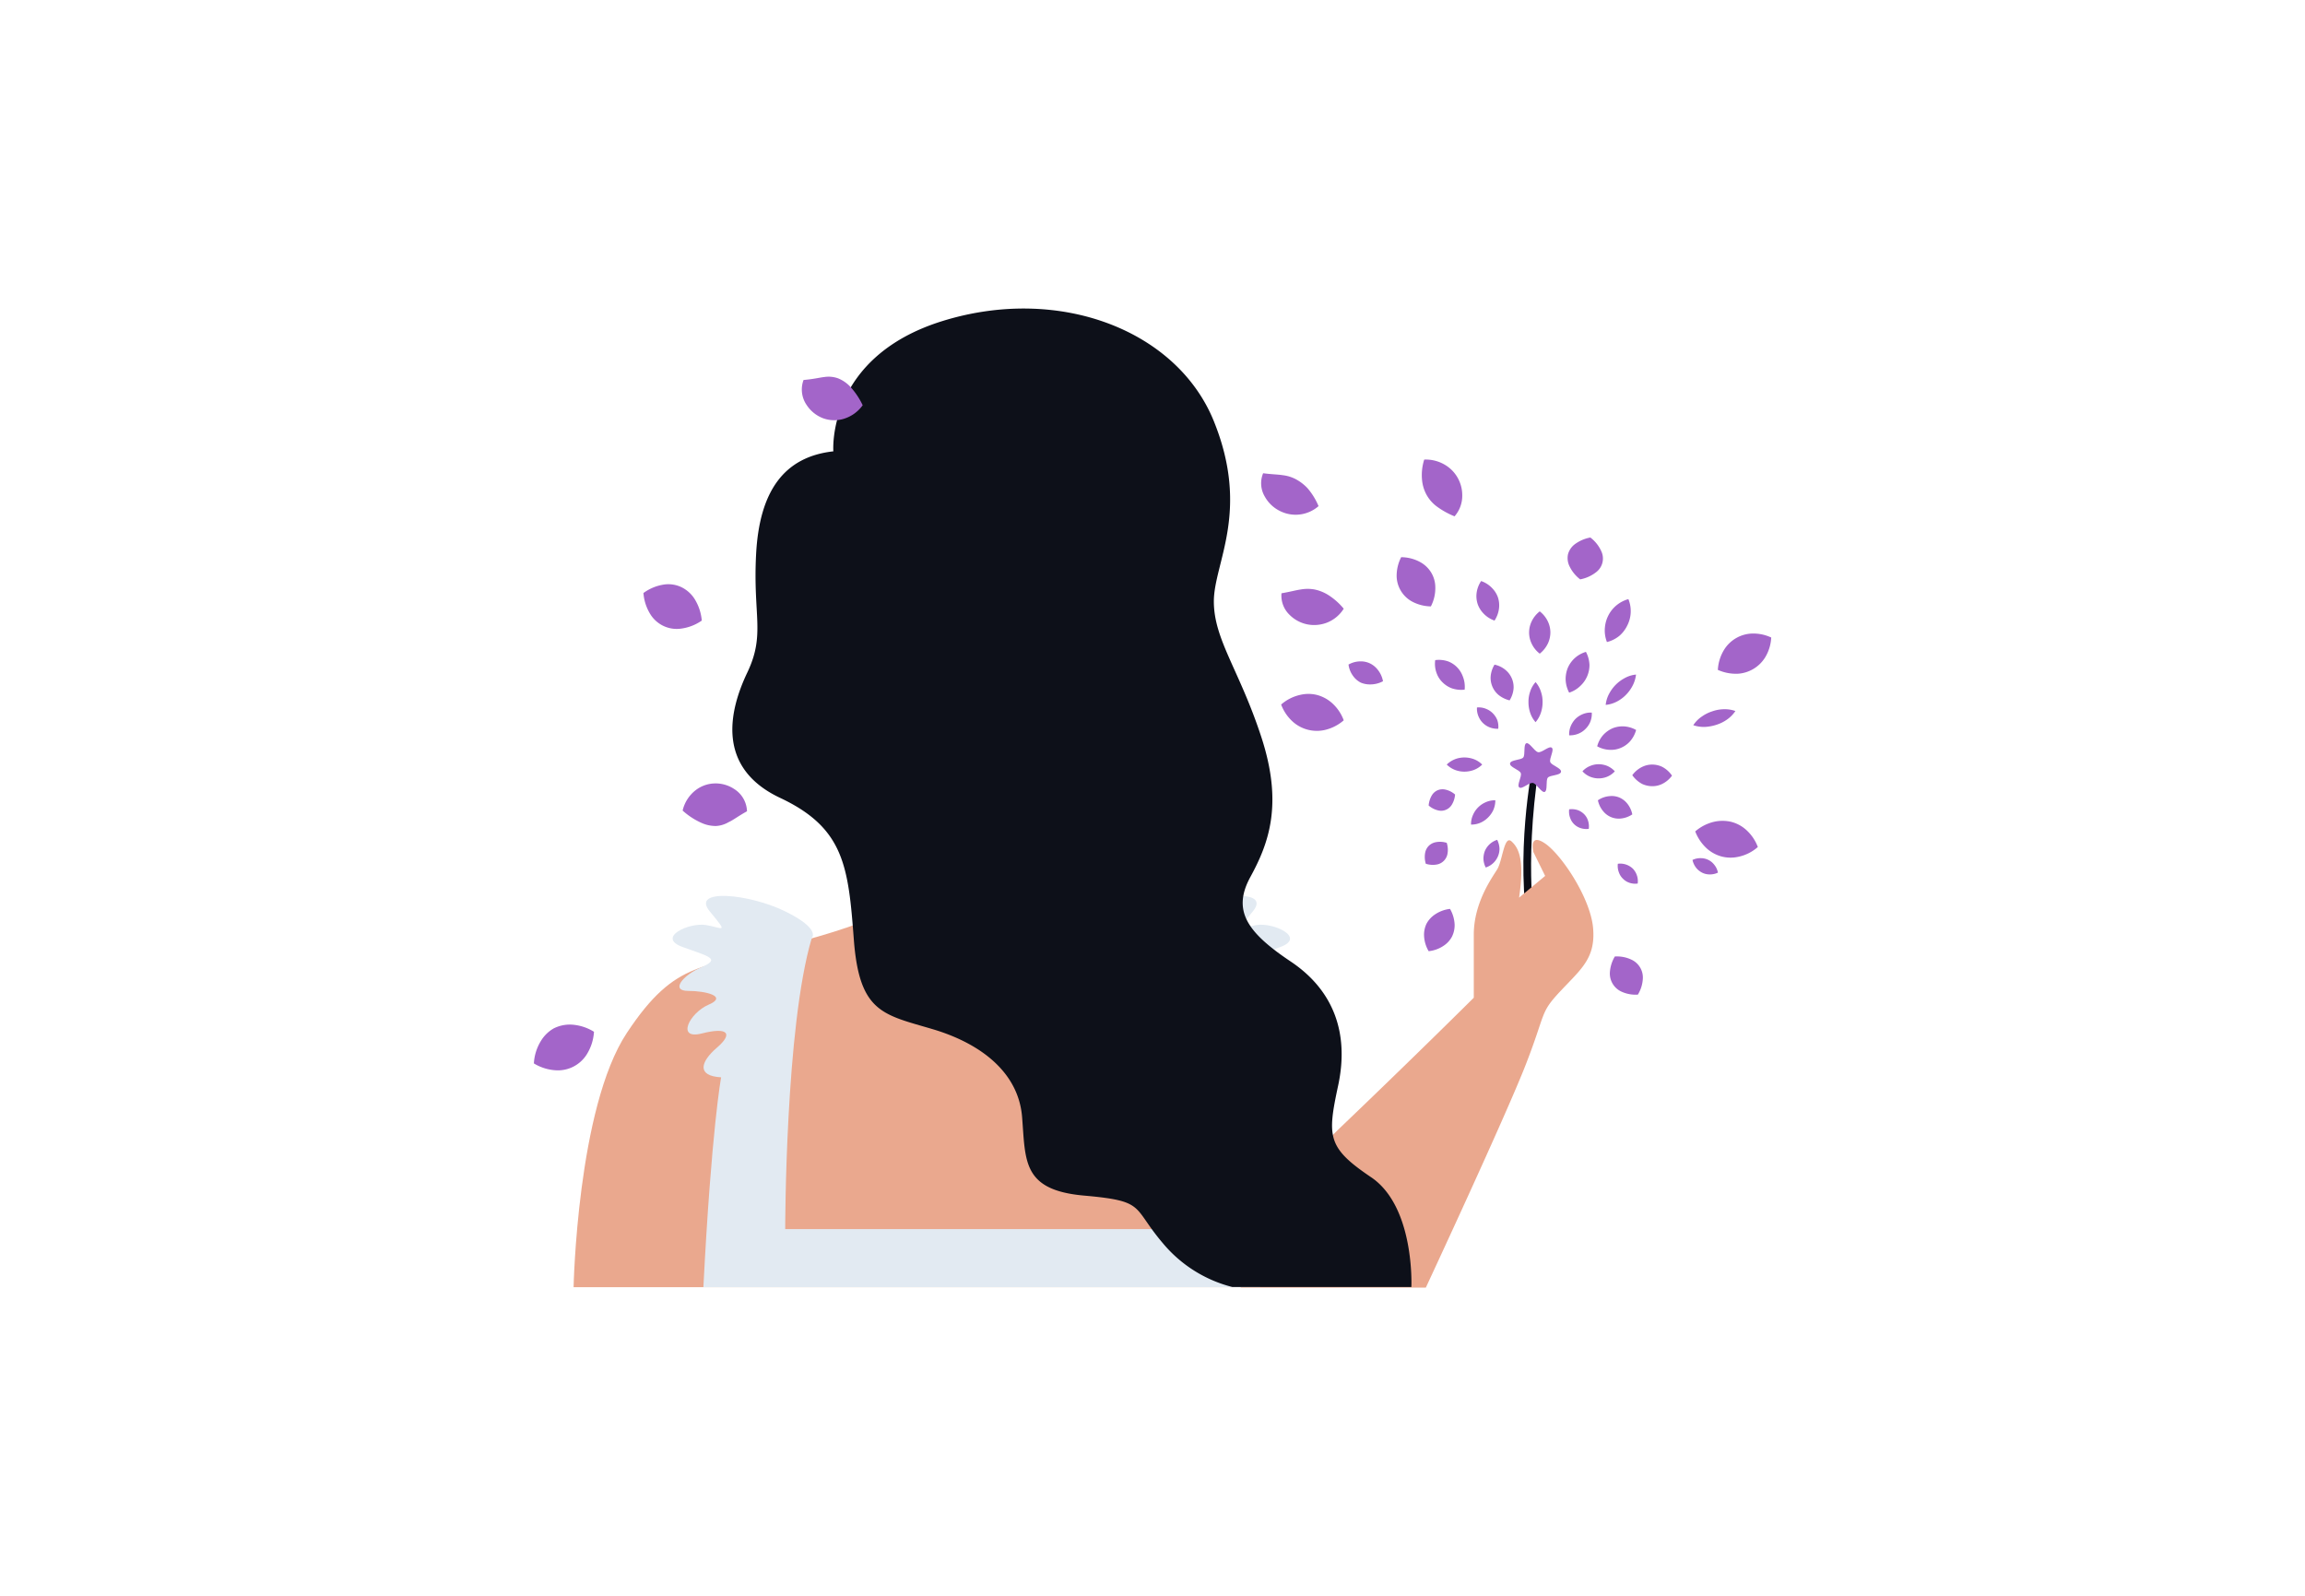 <svg id="Layer_1" data-name="Layer 1" xmlns="http://www.w3.org/2000/svg" viewBox="0 0 260 180"><title>Flat Web Illustrations Pack - Scene 50</title><path d="M173.57,86.6h-.73s-2,9.8-.36,19l.73-.51S171.86,97.9,173.57,86.6Z" fill="#0a0d16"/><path d="M173.21,81.46a3.07,3.07,0,0,1-.63-1.13,3.69,3.69,0,0,1-.17-1.13,3.41,3.41,0,0,1,.17-1.13,2.93,2.93,0,0,1,.63-1.13,3,3,0,0,1,.62,1.13A3.41,3.41,0,0,1,174,79.2a3.69,3.69,0,0,1-.17,1.13A3.18,3.18,0,0,1,173.21,81.46Z" fill="#a365c9"/><path d="M177,82.94a2.39,2.39,0,0,1,.2-1.09,2.67,2.67,0,0,1,.51-.76,2.54,2.54,0,0,1,.76-.51,2.32,2.32,0,0,1,1.08-.2,2.39,2.39,0,0,1-.19,1.09,2.34,2.34,0,0,1-.52.75,2.28,2.28,0,0,1-.76.52A2.45,2.45,0,0,1,177,82.94Z" fill="#a365c9"/><path d="M178.5,87a2.35,2.35,0,0,1,.91-.62,2.51,2.51,0,0,1,.92-.18,2.71,2.71,0,0,1,.91.17,2.5,2.5,0,0,1,.91.63,2.38,2.38,0,0,1-.91.63,2.55,2.55,0,0,1-1.83,0A2.38,2.38,0,0,1,178.5,87Z" fill="#a365c9"/><path d="M177,91.29a2.15,2.15,0,0,1,1,.1,2,2,0,0,1,.67.43,1.8,1.8,0,0,1,.43.67,2.07,2.07,0,0,1,.11,1,2.07,2.07,0,0,1-1-.11,1.88,1.88,0,0,1-.67-.43,1.82,1.82,0,0,1-.42-.67A2,2,0,0,1,177,91.29Z" fill="#a365c9"/><path d="M168.67,90.27a2.7,2.7,0,0,1-.24,1.13,2.9,2.9,0,0,1-.57.8,2.76,2.76,0,0,1-.8.57,2.55,2.55,0,0,1-1.13.24,2.52,2.52,0,0,1,.24-1.13,2.74,2.74,0,0,1,1.37-1.37A2.52,2.52,0,0,1,168.67,90.27Z" fill="#a365c9"/><path d="M167.19,86.24a2.69,2.69,0,0,1-1,.63,3.14,3.14,0,0,1-1,.17,3,3,0,0,1-1-.17,2.72,2.72,0,0,1-1-.63,2.86,2.86,0,0,1,1-.63,3,3,0,0,1,1-.17,3.14,3.14,0,0,1,1,.17A2.69,2.69,0,0,1,167.19,86.24Z" fill="#a365c9"/><path d="M169,82.2a2.34,2.34,0,0,1-1-.17,2.23,2.23,0,0,1-1.23-1.23,2.21,2.21,0,0,1-.17-1,2.15,2.15,0,0,1,1.06.17,2.18,2.18,0,0,1,.73.49,2.34,2.34,0,0,1,.49.73A2.27,2.27,0,0,1,169,82.2Z" fill="#a365c9"/><path d="M168.58,70a3.11,3.11,0,0,1-1.27-.83,2.88,2.88,0,0,1-.62-1,2.85,2.85,0,0,1-.14-1.21,3.1,3.1,0,0,1,.52-1.42,3.11,3.11,0,0,1,1.27.83,2.8,2.8,0,0,1,.62,1,2.86,2.86,0,0,1,.13,1.21A3.19,3.19,0,0,1,168.58,70Z" fill="#a365c9"/><path d="M181.26,72.42a3.53,3.53,0,0,1-.23-1.63,3.71,3.71,0,0,1,.37-1.33,3.61,3.61,0,0,1,2.28-1.88,3.57,3.57,0,0,1-.14,3,3.63,3.63,0,0,1-.83,1.1A3.56,3.56,0,0,1,181.26,72.42Z" fill="#a365c9"/><path d="M191,81.8a3.45,3.45,0,0,1,1-1,4.25,4.25,0,0,1,1.13-.56,4.2,4.2,0,0,1,1.24-.24,3.67,3.67,0,0,1,1.38.2,3.63,3.63,0,0,1-1,1,4.38,4.38,0,0,1-1.13.55,5,5,0,0,1-1.24.24A3.67,3.67,0,0,1,191,81.8Z" fill="#a365c9"/><path d="M190.91,97a2.05,2.05,0,0,1,1-.2,1.93,1.93,0,0,1,.8.2,1.89,1.89,0,0,1,.63.51,2,2,0,0,1,.44.92,2.07,2.07,0,0,1-1,.2,1.88,1.88,0,0,1-.79-.2,2.06,2.06,0,0,1-.64-.51A2.19,2.19,0,0,1,190.91,97Z" fill="#a365c9"/><path d="M163.56,102.52a3.89,3.89,0,0,1,.52,1.77,2.92,2.92,0,0,1-.3,1.36,2.79,2.79,0,0,1-.9,1,3.67,3.67,0,0,1-1.73.64,3.74,3.74,0,0,1-.52-1.77,2.85,2.85,0,0,1,.29-1.35,2.92,2.92,0,0,1,.91-1A3.82,3.82,0,0,1,163.56,102.52Z" fill="#a365c9"/><path d="M156,76.84a3,3,0,0,1-1.39.36A2.68,2.68,0,0,1,153.5,77a2.41,2.41,0,0,1-.85-.72,2.74,2.74,0,0,1-.54-1.32,2.78,2.78,0,0,1,1.38-.36,2.39,2.39,0,0,1,1.08.25,2.49,2.49,0,0,1,.85.71A2.93,2.93,0,0,1,156,76.84Z" fill="#a365c9"/><path d="M173.68,73.73a3.07,3.07,0,0,1-.94-1.19,2.88,2.88,0,0,1,0-2.39,3.14,3.14,0,0,1,.94-1.19,3.14,3.14,0,0,1,.94,1.19,2.89,2.89,0,0,1,.26,1.2,3,3,0,0,1-.26,1.19A3.27,3.27,0,0,1,173.68,73.73Z" fill="#a365c9"/><path d="M181.12,79.51a3.37,3.37,0,0,1,.41-1.3,4.22,4.22,0,0,1,1.71-1.71,3.26,3.26,0,0,1,1.3-.41,3.55,3.55,0,0,1-.41,1.3,4.22,4.22,0,0,1-.74,1,4,4,0,0,1-1,.74A3.44,3.44,0,0,1,181.12,79.51Z" fill="#a365c9"/><path d="M184.12,87.44a3,3,0,0,1,1.12-.94,2.58,2.58,0,0,1,1.12-.26,2.64,2.64,0,0,1,1.12.25,3.05,3.05,0,0,1,1.12,1,3,3,0,0,1-1.12.94,2.5,2.5,0,0,1-1.12.25,2.71,2.71,0,0,1-1.12-.25A3.2,3.2,0,0,1,184.12,87.44Z" fill="#a365c9"/><path d="M182.49,97.43a2.06,2.06,0,0,1,1.69.55,2,2,0,0,1,.43.68,2.06,2.06,0,0,1,.12,1,2,2,0,0,1-1-.11,1.82,1.82,0,0,1-.67-.44,1.78,1.78,0,0,1-.44-.68A2,2,0,0,1,182.49,97.43Z" fill="#a365c9"/><path d="M163.19,95.07a2.57,2.57,0,0,1,.08,1.26,1.51,1.51,0,0,1-.41.77,1.47,1.47,0,0,1-.77.41,2.57,2.57,0,0,1-1.26-.08,2.55,2.55,0,0,1-.07-1.26,1.51,1.51,0,0,1,.41-.77,1.54,1.54,0,0,1,.77-.4A2.51,2.51,0,0,1,163.19,95.07Z" fill="#a365c9"/><path d="M165.21,77.79a3.27,3.27,0,0,1-1.5-.17,3,3,0,0,1-1-.66,2.71,2.71,0,0,1-.65-1,3,3,0,0,1-.17-1.5,3.15,3.15,0,0,1,1.5.16A2.85,2.85,0,0,1,165,76.29,3.14,3.14,0,0,1,165.21,77.79Z" fill="#a365c9"/><path d="M170.28,79a3.18,3.18,0,0,1-1.29-.65,2.52,2.52,0,0,1-.85-2,3,3,0,0,1,.44-1.38,2.83,2.83,0,0,1,1.3.65,2.53,2.53,0,0,1,.66.92,2.5,2.5,0,0,1,.19,1.11A3,3,0,0,1,170.28,79Z" fill="#a365c9"/><path d="M177,78.13a3.38,3.38,0,0,1-.4-1.51,3.43,3.43,0,0,1,.23-1.25,3.2,3.2,0,0,1,2.06-1.84,3.37,3.37,0,0,1,.4,1.5,3.2,3.2,0,0,1-1,2.31A3.24,3.24,0,0,1,177,78.13Z" fill="#a365c9"/><path d="M180.16,84.18a3.09,3.09,0,0,1,.73-1.33,3.15,3.15,0,0,1,1-.7,3,3,0,0,1,1.2-.22,3.16,3.16,0,0,1,1.46.41,3.2,3.2,0,0,1-.73,1.33,2.9,2.9,0,0,1-1,.69,2.75,2.75,0,0,1-1.19.22A3.1,3.1,0,0,1,180.16,84.18Z" fill="#a365c9"/><path d="M180.24,90.27a2.71,2.71,0,0,1,1.33-.47,2.23,2.23,0,0,1,1.07.15,2.28,2.28,0,0,1,.87.64,2.79,2.79,0,0,1,.61,1.27,2.82,2.82,0,0,1-1.32.47,2.25,2.25,0,0,1-1.94-.8A2.8,2.8,0,0,1,180.24,90.27Z" fill="#a365c9"/><path d="M168.88,94.73a2.44,2.44,0,0,1,.26,1,2.19,2.19,0,0,1-.17.85,2.23,2.23,0,0,1-1.38,1.27,2.26,2.26,0,0,1-.26-1,2.43,2.43,0,0,1,.16-.86,2.25,2.25,0,0,1,.49-.72A2.27,2.27,0,0,1,168.88,94.73Z" fill="#a365c9"/><path d="M164.13,89.62a2.58,2.58,0,0,1-.38,1.17,1.41,1.41,0,0,1-.65.55,1.37,1.37,0,0,1-.84.08,2.5,2.5,0,0,1-1.11-.56,2.63,2.63,0,0,1,.38-1.18,1.41,1.41,0,0,1,.65-.55,1.45,1.45,0,0,1,.84-.07A2.5,2.5,0,0,1,164.13,89.62Z" fill="#a365c9"/><path d="M178.24,65.35A4.07,4.07,0,0,1,177,63.79a2.08,2.08,0,0,1-.13-1.28,2.13,2.13,0,0,1,.71-1.08,4.21,4.21,0,0,1,1.81-.8,4,4,0,0,1,1.24,1.56,1.93,1.93,0,0,1-.59,2.35A4.14,4.14,0,0,1,178.24,65.35Z" fill="#a365c9"/><path d="M193.77,75.56a4.83,4.83,0,0,1,.7-2.26,3.87,3.87,0,0,1,3-1.83,4.76,4.76,0,0,1,2.32.44,4.75,4.75,0,0,1-.69,2.25,3.91,3.91,0,0,1-3,1.83A5,5,0,0,1,193.77,75.56Z" fill="#a365c9"/><path d="M191.22,93.78a5,5,0,0,1,2.14-1.09,4.35,4.35,0,0,1,1.87,0,4,4,0,0,1,1.66.85,4.89,4.89,0,0,1,1.39,2,4.77,4.77,0,0,1-2.14,1.09,4.06,4.06,0,0,1-1.87,0,4.11,4.11,0,0,1-1.66-.85A5,5,0,0,1,191.22,93.78Z" fill="#a365c9"/><path d="M182.15,107.89a3.81,3.81,0,0,1,1.86.35,2.22,2.22,0,0,1,1.3,2.14,3.86,3.86,0,0,1-.56,1.81,3.83,3.83,0,0,1-1.86-.34,2.25,2.25,0,0,1-1.3-2.15A4,4,0,0,1,182.15,107.89Z" fill="#a365c9"/><path d="M151.57,81.25a4.94,4.94,0,0,1-2.14,1.09,4.07,4.07,0,0,1-3.53-.87,4.92,4.92,0,0,1-1.39-2,4.86,4.86,0,0,1,2.15-1.09,4,4,0,0,1,1.86,0,4.13,4.13,0,0,1,1.66.86A4.85,4.85,0,0,1,151.57,81.25Z" fill="#a365c9"/><path d="M151.57,68.66a3.91,3.91,0,0,1-1.94,1.59,4,4,0,0,1-2.15.18,3.92,3.92,0,0,1-2-1.06,3,3,0,0,1-.93-2.45c1-.17,1.62-.35,2.18-.43a4.41,4.41,0,0,1,1.54,0,4.7,4.7,0,0,1,1.55.62A7.41,7.41,0,0,1,151.57,68.66Z" fill="#a365c9"/><path d="M148.73,57.09a3.93,3.93,0,0,1-4.43.51A3.91,3.91,0,0,1,142.66,56a2.94,2.94,0,0,1-.18-2.62c1,.13,1.65.13,2.21.22a4.2,4.2,0,0,1,1.47.45,5.18,5.18,0,0,1,1.31,1A7.53,7.53,0,0,1,148.73,57.09Z" fill="#a365c9"/><path d="M164.07,58.24a9.12,9.12,0,0,1-2-1.11,4.1,4.1,0,0,1-1.13-1.27,4.27,4.27,0,0,1-.53-1.66,5.77,5.77,0,0,1,.24-2.36,4.22,4.22,0,0,1,2.37.61,3.94,3.94,0,0,1,1.4,1.44,4,4,0,0,1,.52,2A3.5,3.5,0,0,1,164.07,58.24Z" fill="#a365c9"/><path d="M161.4,68.4a4.66,4.66,0,0,1-2.18-.58,3.34,3.34,0,0,1-1.68-2.77,4.6,4.6,0,0,1,.51-2.2,4.52,4.52,0,0,1,2.18.57,3.32,3.32,0,0,1,1.21,1.17,3.23,3.23,0,0,1,.46,1.61A4.48,4.48,0,0,1,161.4,68.4Z" fill="#a365c9"/><path d="M176.08,87.06c-.07.42-1.24.35-1.49.66s0,1.45-.34,1.6-.9-.89-1.32-1-1.25.75-1.56.5.32-1.24.17-1.62-1.28-.67-1.21-1.09,1.24-.36,1.49-.67,0-1.45.34-1.6.9.89,1.32,1,1.25-.75,1.56-.5-.32,1.24-.17,1.62S176.15,86.64,176.08,87.06Z" fill="#a365c9"/><path d="M131.48,78.85c-.15-10.92.13-28.85-15.94-29.44C98.37,48.77,93.1,59,94.08,72.18s7.62,19,13.83,20.4C128.64,97.12,131.63,89.77,131.48,78.85Z" fill="#a365c9"/><path d="M171.35,101.25c.62-4.18,0-5.57-.85-6.34s-1,2.16-1.63,3.17-2.63,3.79-2.63,7.35v7.11s-6.7,6.66-15.11,14.7a44.27,44.27,0,0,0-11.19,18h20.89s9-19.31,11.29-25.2,1.55-5.74,3.87-8.22,4-3.71,3.71-7.12-3.59-8.34-5.45-9.58-1.28,1-1.28,1l1.32,2.68Z" fill="#eaa88e"/><path d="M143.7,145.19h-79s.41-20.22,6-28.67,8.67-7.22,18.16-9.91,17.53-4.54,17.74-15.47H120.9s.52,12.38,8.16,15.06,13.2,7,16.3,14.62,5.77,24.37,5.77,24.37Z" fill="#eaa88e"/><path d="M144.42,106.82c2.94-1.08-.78-2.79-2.68-2.48s-2.59,1.09-.42-1.54-4.49-2-8.51,0-2.95,3-2.95,3c2.93,10,2.95,32.84,2.95,32.84H88.57s0-22.82,3-32.84c0,0,1.07-1-3-3s-10.68-2.63-8.51,0,1.47,1.85-.43,1.54S74,105.74,77,106.82s4.31,1.33,2.14,2.27-3.53,2.68-1.52,2.68,4.49.62,2.32,1.55-3.71,4-.77,3.25,3.56,0,1.7,1.6-2.32,3.19.47,3.35c0,0-1.09,5.88-2,23.67h62.81c-.92-17.79-2-23.67-2-23.67,2.79-.16,2.32-1.7.47-3.35s-1.24-2.38,1.7-1.6,1.39-2.32-.77-3.25.3-1.55,2.32-1.55.64-1.73-1.52-2.68S141.48,107.9,144.42,106.82Z" fill="#e2eaf2"/><path d="M94,50.91s-.82-10.66,12.38-14.72,26.41,1.11,30.54,11.32,0,16,0,20.32,2.88,7.73,5.36,15.32.82,12-1.24,15.77-.41,6.22,4.54,9.53,6.6,8.22,5.36,14-1.23,7,3.72,10.34,4.54,12.38,4.54,12.38H139a15,15,0,0,1-7.84-4.95c-3.51-4.12-1.86-4.74-8.87-5.36s-6.6-3.92-7-8.87-4.54-8.26-10.11-9.91-8.25-1.85-8.87-10.11S95.22,93.4,88,90s-5.78-9.79-3.71-14.13.62-6.39,1-13.41S88.41,51.53,94,50.91Z" fill="#0d1019"/><path d="M67,116.38a5.43,5.43,0,0,1-.82,2.56,3.84,3.84,0,0,1-3.39,1.79,5.33,5.33,0,0,1-2.57-.78,5.4,5.4,0,0,1,.81-2.56A4,4,0,0,1,62.46,116a4.08,4.08,0,0,1,1.94-.43A5.41,5.41,0,0,1,67,116.38Z" fill="#a365c9"/><path d="M79.16,70a5.31,5.31,0,0,1-2.45.92,3.5,3.5,0,0,1-3.29-1.54,5.25,5.25,0,0,1-.84-2.49A5.24,5.24,0,0,1,75,65.92a3.43,3.43,0,0,1,1.86.31,3.65,3.65,0,0,1,1.43,1.24A5.48,5.48,0,0,1,79.16,70Z" fill="#a365c9"/><path d="M97.31,45.71a4.1,4.1,0,0,1-2.23,1.56,3.68,3.68,0,0,1-2.23-.09A3.84,3.84,0,0,1,91,45.7a3.07,3.07,0,0,1-.36-2.84c1.18-.1,1.82-.28,2.39-.34a3.16,3.16,0,0,1,1.49.15,3.85,3.85,0,0,1,1.36.92A8.38,8.38,0,0,1,97.31,45.71Z" fill="#a365c9"/><path d="M77,91.43a4.07,4.07,0,0,1,1.47-2.3,3.66,3.66,0,0,1,2.09-.76,3.81,3.81,0,0,1,2.29.65,3.08,3.08,0,0,1,1.41,2.49c-1,.55-1.56,1-2.08,1.23a3.14,3.14,0,0,1-1.42.43,3.89,3.89,0,0,1-1.61-.34A8,8,0,0,1,77,91.43Z" fill="#a365c9"/></svg>